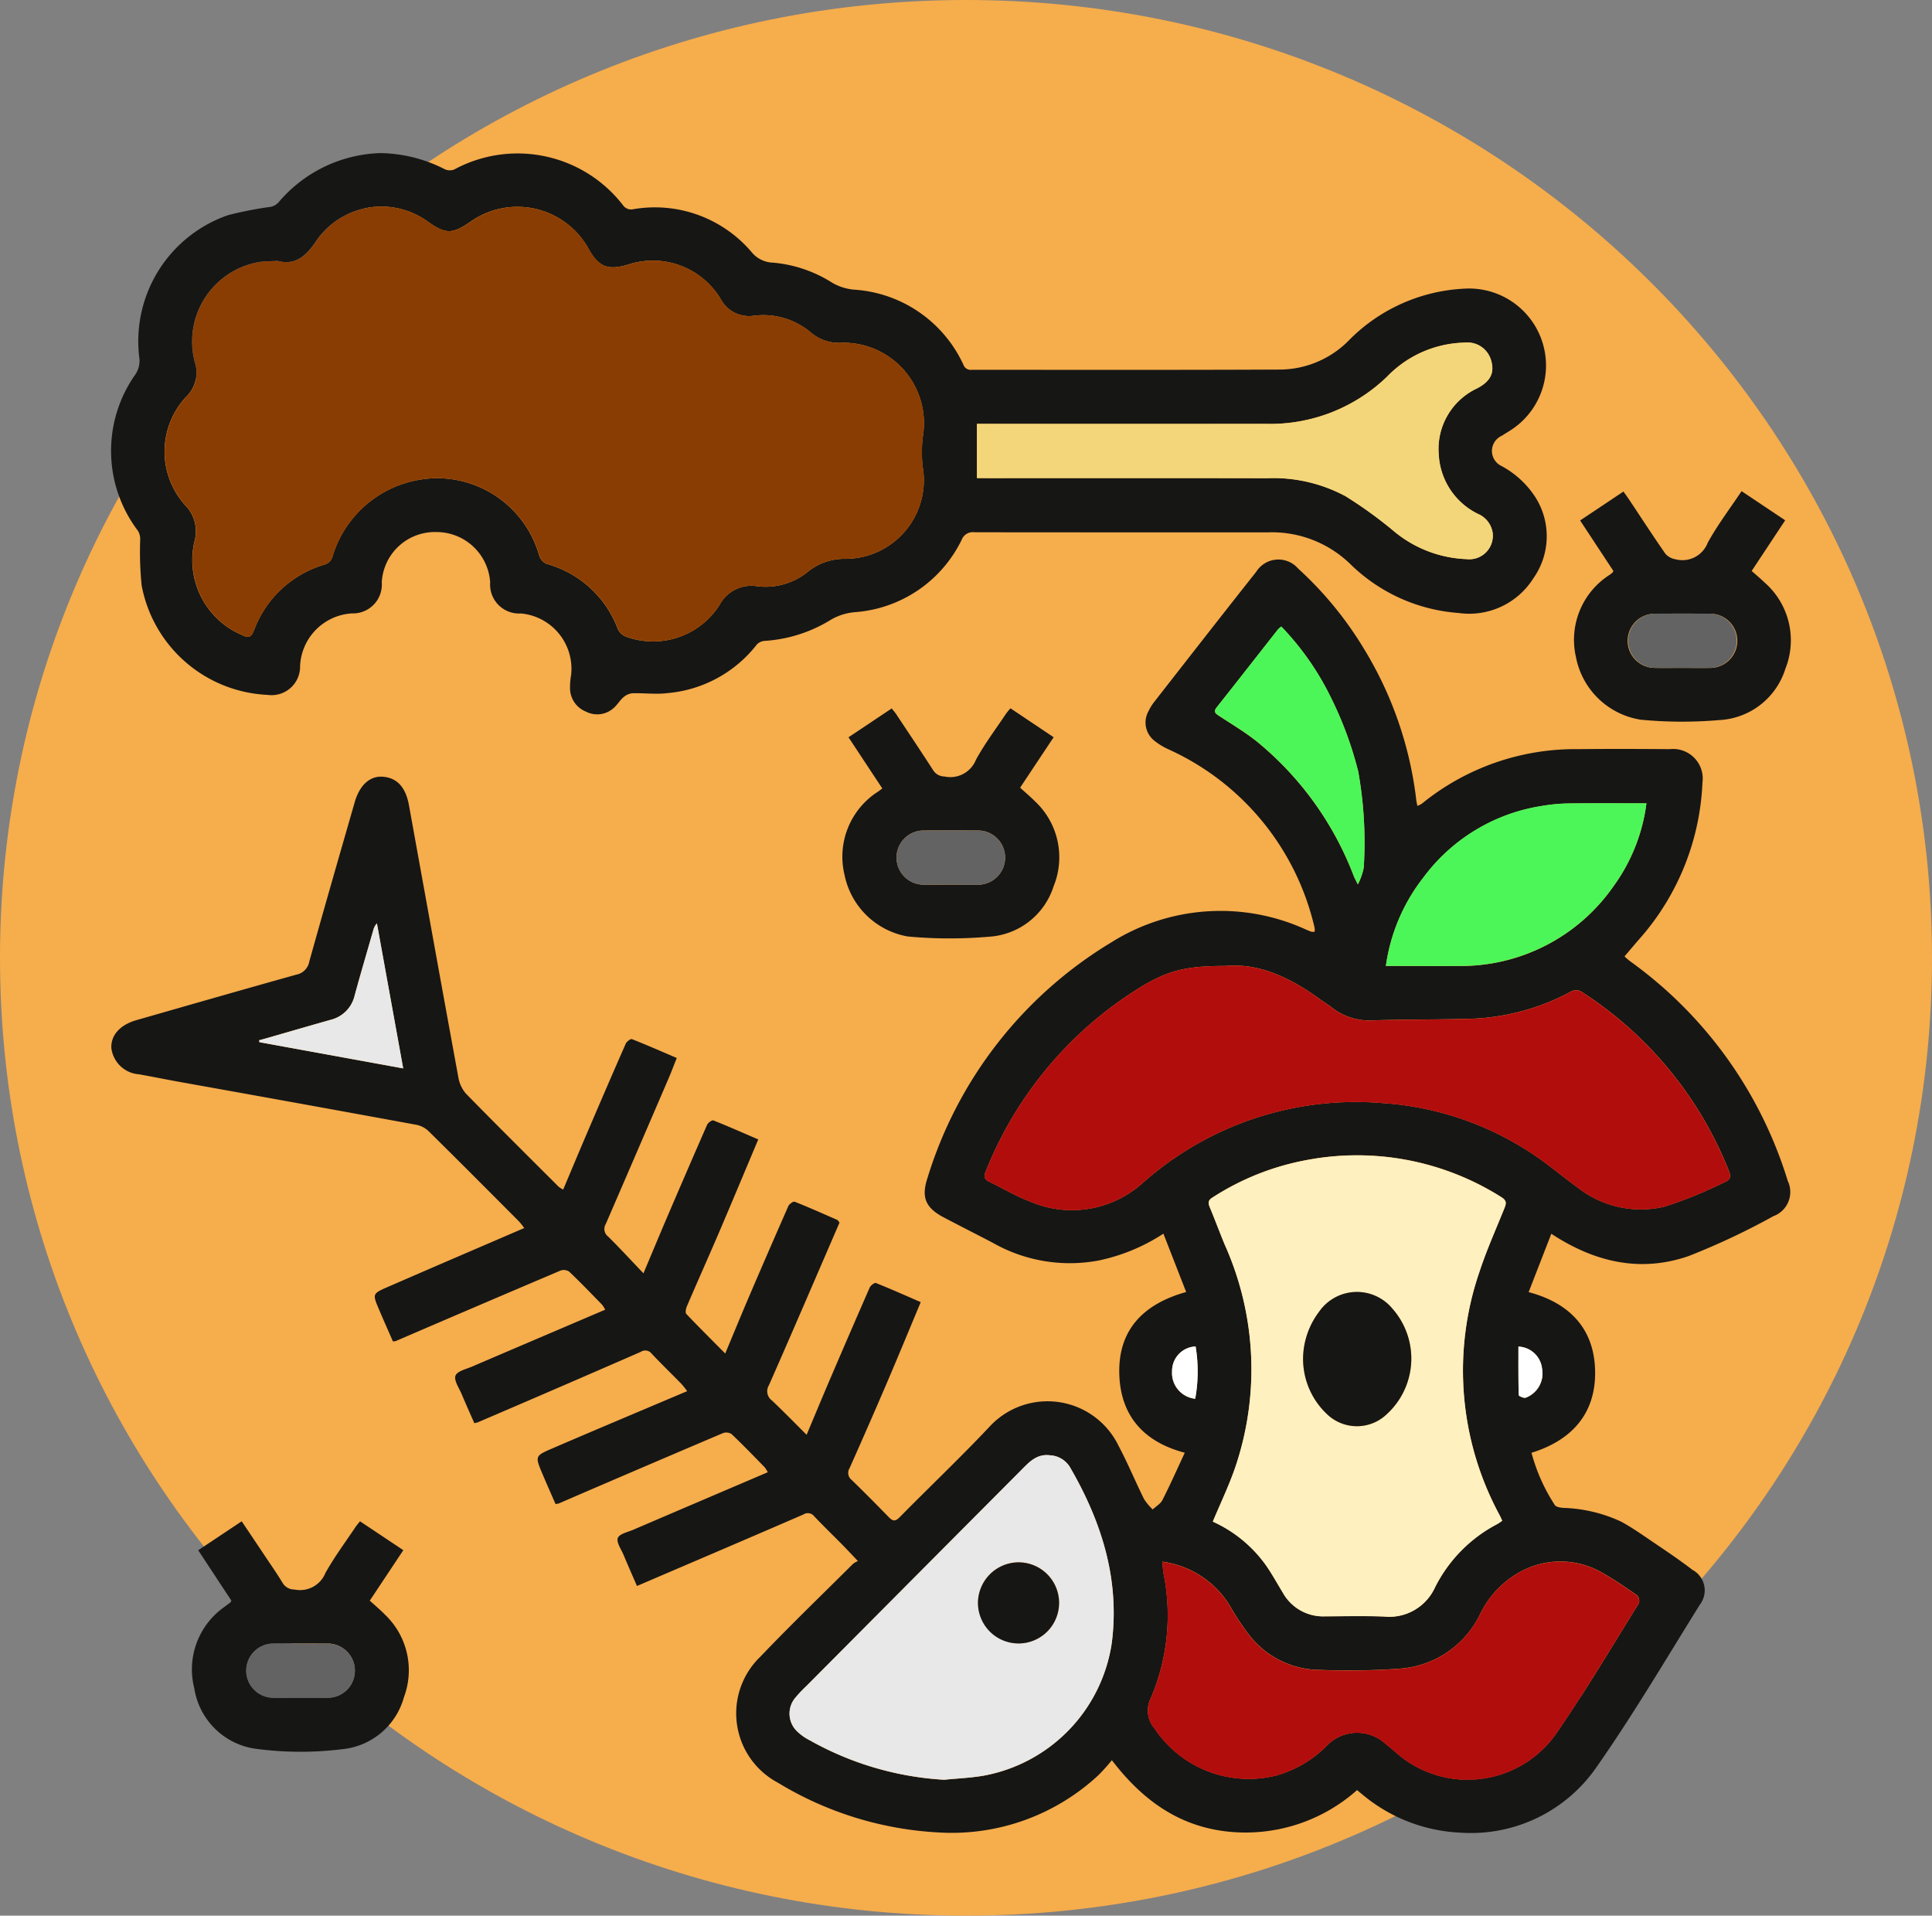 <svg xmlns="http://www.w3.org/2000/svg" width="149" height="147.721" viewBox="0 0 149 147.721">
  <rect x="0" y="0" width="149" height="147.721" fill="#808080" stroke="none"/>
  <g id="Grupo_1018018" data-name="Grupo 1018018" transform="translate(-463 -1364.264)">
    <path id="Trazado_715529" data-name="Trazado 715529" d="M149,98.75c0,40.792-33.355,73.861-74.5,73.861S0,139.541,0,98.75,33.355,24.889,74.5,24.889,149,57.958,149,98.75" transform="translate(463 1339.375)" fill="#f6ad4c"/>
    <g id="Grupo_1018015" data-name="Grupo 1018015" transform="translate(-178.588 -75.661)">
      <path id="Trazado_717338" data-name="Trazado 717338" d="M863.878,460.359c-1.809,4.181-3.606,8.372-5.446,12.544a.877.877,0,0,0,.238,1.174c.879.835,1.726,1.7,2.671,2.644.645-1.535,1.232-2.949,1.834-4.356q1.5-3.5,3.031-7c.072-.163.377-.389.479-.349,1.145.457,2.272.96,3.457,1.474-.881,2.106-1.721,4.148-2.589,6.177q-1.425,3.326-2.9,6.628a.686.686,0,0,0,.164.909c.969.939,1.918,1.9,2.858,2.866.3.31.5.356.838.01,2.291-2.325,4.662-4.575,6.9-6.947a6.086,6.086,0,0,1,9.983,1.432c.712,1.341,1.294,2.751,1.968,4.112a4.36,4.36,0,0,0,.668.8c.255-.238.6-.431.75-.724.6-1.176,1.133-2.383,1.725-3.649-3.241-.852-4.976-2.922-5.052-6.11-.082-3.423,1.921-5.383,5.158-6.284l-1.755-4.5a14.549,14.549,0,0,1-4.99,2.069,12.019,12.019,0,0,1-8.133-1.344c-1.27-.667-2.551-1.311-3.82-1.979-1.384-.73-1.743-1.529-1.265-3a32.214,32.214,0,0,1,14.2-18.214,15.828,15.828,0,0,1,15-.983c.14.058.279.122.423.169a.976.976,0,0,0,.246,0,1.284,1.284,0,0,0,0-.3,20.038,20.038,0,0,0-11.243-13.754,5.169,5.169,0,0,1-1.109-.671,1.789,1.789,0,0,1-.45-2.3,3.8,3.8,0,0,1,.407-.666c2.626-3.36,5.245-6.725,7.893-10.067a2.017,2.017,0,0,1,3.235-.244,27.745,27.745,0,0,1,5.074,6.186,28.753,28.753,0,0,1,4.035,11.678c.016.127.047.251.082.433a1.857,1.857,0,0,0,.352-.175,18.733,18.733,0,0,1,12.074-4.2c2.35-.027,4.7-.016,7.052,0a2.282,2.282,0,0,1,2.508,2.588,19.413,19.413,0,0,1-4.684,11.847c-.432.487-.849.988-1.326,1.545a4.375,4.375,0,0,0,.518.439,32.577,32.577,0,0,1,12.071,16.875,1.981,1.981,0,0,1-1.108,2.719,54.63,54.63,0,0,1-6.533,3.075c-3.715,1.289-7.239.486-10.592-1.718l-1.75,4.5c3.294.872,5.143,2.974,5.128,6.279-.015,3.166-1.862,5.168-4.907,6.11a13.843,13.843,0,0,0,1.8,4.033c.094.149.415.195.637.216a11.374,11.374,0,0,1,4.473,1.06c.8.434,1.548.956,2.3,1.467,1.08.733,2.168,1.457,3.2,2.25a1.8,1.8,0,0,1,.575,2.684c-2.644,4.242-5.183,8.563-8.054,12.648a11.765,11.765,0,0,1-10.421,4.935,12.643,12.643,0,0,1-7.586-2.971c-.116-.092-.23-.189-.378-.31a12.94,12.94,0,0,1-9.961,3.2c-3.8-.407-6.608-2.446-8.948-5.506a15.247,15.247,0,0,1-1.037,1.154,16.611,16.611,0,0,1-12.31,4.419,26.5,26.5,0,0,1-12.4-3.833,6.055,6.055,0,0,1-1.355-9.729c2.329-2.44,4.761-4.781,7.15-7.162a1.877,1.877,0,0,1,.366-.206c-.467-.49-.83-.882-1.205-1.263-.718-.728-1.455-1.439-2.159-2.181a.625.625,0,0,0-.842-.146c-4.242,1.839-8.494,3.653-12.833,5.513-.353-.815-.7-1.6-1.035-2.4-.183-.436-.566-.966-.443-1.3.117-.318.768-.454,1.2-.639,3.432-1.473,6.868-2.938,10.365-4.432a2.074,2.074,0,0,0-.247-.392c-.835-.857-1.668-1.718-2.535-2.542a.747.747,0,0,0-.66-.089q-6.358,2.7-12.7,5.44a1.336,1.336,0,0,1-.228.03c-.331-.76-.681-1.547-1.015-2.339-.559-1.33-.57-1.367.71-1.919,3.371-1.453,6.757-2.873,10.137-4.306l.324-.135a7.085,7.085,0,0,0-.446-.561c-.761-.778-1.544-1.535-2.29-2.326a.62.62,0,0,0-.841-.145q-6.272,2.737-12.562,5.431a2.243,2.243,0,0,1-.278.068c-.324-.74-.66-1.485-.975-2.237-.2-.476-.612-1.056-.478-1.424.128-.35.833-.509,1.3-.71,3.392-1.457,6.789-2.9,10.246-4.379a2.107,2.107,0,0,0-.245-.39c-.835-.858-1.666-1.72-2.533-2.545a.757.757,0,0,0-.666-.082q-6.359,2.7-12.7,5.433a1.344,1.344,0,0,1-.226.032c-.35-.8-.717-1.628-1.072-2.46-.51-1.2-.517-1.222.654-1.732,3.483-1.518,6.976-3.014,10.543-4.552a5.434,5.434,0,0,0-.409-.517c-2.32-2.328-4.637-4.659-6.978-6.966a1.924,1.924,0,0,0-.952-.483q-8.978-1.646-17.963-3.253c-1.133-.2-2.263-.43-3.4-.636a2.313,2.313,0,0,1-2.139-2.025c-.045-.983.661-1.786,1.927-2.149,4.113-1.18,8.225-2.361,12.346-3.513a1.251,1.251,0,0,0,.992-1.006c1.143-4.1,2.324-8.191,3.5-12.282.386-1.339,1.181-2.046,2.167-1.972,1.1.082,1.764.8,2.02,2.2,1.268,6.993,2.523,13.989,3.809,20.979a2.543,2.543,0,0,0,.594,1.266c2.357,2.413,4.754,4.788,7.141,7.171a2.3,2.3,0,0,0,.349.22c.6-1.416,1.177-2.808,1.771-4.193,1.009-2.356,2.021-4.711,3.054-7.056.072-.164.376-.392.477-.352,1.148.451,2.277.949,3.459,1.454-.224.56-.411,1.061-.622,1.552q-2.419,5.629-4.854,11.251a.728.728,0,0,0,.177.96c.894.883,1.745,1.81,2.73,2.842.687-1.63,1.273-3.044,1.876-4.45q1.5-3.5,3.031-7c.071-.162.379-.383.484-.341,1.145.453,2.272.954,3.463,1.466-1.048,2.486-2.057,4.906-3.088,7.315-.8,1.858-1.622,3.7-2.42,5.558-.075.175-.133.487-.04.584.952,1.005,1.938,1.979,3,3.052.658-1.574,1.247-3.011,1.859-4.44q1.488-3.475,3.012-6.933c.07-.159.381-.374.488-.331,1.108.44,2.2.928,3.291,1.406.035.015.055.065.158.193M893.7,440.565c-3.214,0-4.613.352-7.045,1.911a29.484,29.484,0,0,0-11.514,13.973c-.165.4-.05.6.306.767,1.018.49,1.995,1.085,3.046,1.48a8.16,8.16,0,0,0,8.734-1.367,24.746,24.746,0,0,1,18.472-6.193,23.685,23.685,0,0,1,11.98,4.165c1.091.752,2.1,1.617,3.181,2.392a7.87,7.87,0,0,0,6.674,1.424,34.12,34.12,0,0,0,4.622-1.887c.442-.183.479-.427.31-.867a29.182,29.182,0,0,0-11.281-13.755.814.814,0,0,0-.95-.038,17.463,17.463,0,0,1-7.287,2.051c-2.651.095-5.308.052-7.96.141a4.685,4.685,0,0,1-3.155-1c-.31-.239-.646-.443-.962-.673-2.238-1.623-4.641-2.751-7.172-2.527m21.292,42.786c-.081-.174-.131-.293-.19-.407a23.435,23.435,0,0,1-1.56-18.822c.549-1.668,1.273-3.278,1.929-4.91.138-.342.158-.553-.219-.8a20.8,20.8,0,0,0-15.013-2.885,20.034,20.034,0,0,0-7.285,2.889c-.348.211-.358.414-.221.745.4.963.76,1.942,1.159,2.9a23.514,23.514,0,0,1,.806,17.182c-.484,1.405-1.134,2.753-1.725,4.169a10.174,10.174,0,0,1,4.1,3.369c.47.677.866,1.405,1.3,2.11a3.555,3.555,0,0,0,3.242,1.826c1.523-.005,3.048-.044,4.569.015a3.874,3.874,0,0,0,3.925-2.248,11.141,11.141,0,0,1,4.822-4.893,4.406,4.406,0,0,0,.364-.249m-26.219,3.162c.04.387.051.665.1.936a16.271,16.271,0,0,1-.986,9.588,2.109,2.109,0,0,0,.289,2.344,8.729,8.729,0,0,0,9.425,3.611,8.854,8.854,0,0,0,3.831-2.263,3.248,3.248,0,0,1,4.543-.182c.308.241.6.5.9.756a8.34,8.34,0,0,0,12.26-1.5c2.258-3.271,4.284-6.7,6.391-10.077a.637.637,0,0,0-.129-.607c-.872-.609-1.753-1.216-2.678-1.739a6.433,6.433,0,0,0-6.361-.074,7.381,7.381,0,0,0-3.112,3.322,7.464,7.464,0,0,1-6.109,4.133,56.155,56.155,0,0,1-6.19.1,6.947,6.947,0,0,1-5.368-2.555,18.949,18.949,0,0,1-1.556-2.323,7.227,7.227,0,0,0-5.249-3.468M871.98,503.321c1.034-.106,2.082-.141,3.1-.329a12.22,12.22,0,0,0,9.8-10.25c.622-4.9-.809-9.37-3.252-13.562a1.912,1.912,0,0,0-1.527-.878c-1.041-.13-1.638.57-2.265,1.2q-8.247,8.28-16.485,16.568a11.141,11.141,0,0,0-.857.9,1.9,1.9,0,0,0,.053,2.562,3.967,3.967,0,0,0,1.048.755,23.924,23.924,0,0,0,10.385,3.039m54.13-75.294c-2.086,0-4.062-.017-6.037.009a13.436,13.436,0,0,0-2.074.2,14.044,14.044,0,0,0-9.085,5.5,14.248,14.248,0,0,0-2.9,6.832h.742c1.632,0,3.263.012,4.895,0a14.345,14.345,0,0,0,11.922-6.156,13.831,13.831,0,0,0,2.534-6.379m-28.161-13.642a2.4,2.4,0,0,0-.261.231c-1.572,2-3.137,4.008-4.718,6-.267.336-.111.466.169.65,1,.656,2.036,1.27,2.965,2.016a24.8,24.8,0,0,1,7.446,10.372c.06.148.142.287.307.618a4.867,4.867,0,0,0,.453-1.3,30.975,30.975,0,0,0-.426-7.4,28.152,28.152,0,0,0-2.146-5.787,21.319,21.319,0,0,0-3.79-5.4m-67.719,34.081L828.2,437.28a1.265,1.265,0,0,0-.286.552c-.479,1.668-.972,3.333-1.429,5.007a2.513,2.513,0,0,1-1.87,1.886c-1.649.465-3.293.945-4.94,1.418-.184.053-.37.1-.554.154l.019.149,11.089,2.021m61.081,25.474a11.688,11.688,0,0,0,.03-4.029,1.889,1.889,0,0,0-1.815,1.9,2,2,0,0,0,1.785,2.133m24.926-4.023c0,1.251-.01,2.5.024,3.742,0,.077.383.246.535.2a2,2,0,0,0,1.264-2.248,1.906,1.906,0,0,0-1.823-1.694" transform="translate(-157.545 1073.846)" fill="#161615"/>
      <path id="Trazado_717339" data-name="Trazado 717339" d="M828.583,349.421a11.194,11.194,0,0,1,4.819,1.234.934.934,0,0,0,.755.022,10.271,10.271,0,0,1,13.054,2.825.784.784,0,0,0,.631.263,9.786,9.786,0,0,1,9.268,3.324,2.206,2.206,0,0,0,1.615.776,10.159,10.159,0,0,1,4.582,1.556,4.042,4.042,0,0,0,1.646.524,9.991,9.991,0,0,1,8.465,5.8.592.592,0,0,0,.633.384c7.944,0,15.888.018,23.832-.019a7.526,7.526,0,0,0,5.36-2.354,13.4,13.4,0,0,1,8.745-3.881,5.935,5.935,0,0,1,3.731,10.847c-.253.17-.518.32-.772.488a1.283,1.283,0,0,0-.012,2.348,7.144,7.144,0,0,1,2.6,2.41,5.615,5.615,0,0,1-.156,6.226,5.848,5.848,0,0,1-5.783,2.686,13.278,13.278,0,0,1-8.329-3.758,8.669,8.669,0,0,0-6.335-2.459q-11.328.005-22.657-.006a.919.919,0,0,0-.99.571,9.957,9.957,0,0,1-8.193,5.586,4.385,4.385,0,0,0-2.006.654,11.013,11.013,0,0,1-4.99,1.564.937.937,0,0,0-.6.264,9.793,9.793,0,0,1-6.9,3.763c-.895.113-1.819-.016-2.728.014a1.234,1.234,0,0,0-.684.317c-.261.222-.438.54-.693.772a1.891,1.891,0,0,1-2.184.326,1.951,1.951,0,0,1-1.231-1.843,5.491,5.491,0,0,1,.083-.973,4.286,4.286,0,0,0-3.862-4.754,2.235,2.235,0,0,1-2.38-2.4,4.149,4.149,0,0,0-4.15-3.878,4.1,4.1,0,0,0-4.21,3.873,2.226,2.226,0,0,1-2.3,2.4,4.256,4.256,0,0,0-4,4.06,2.2,2.2,0,0,1-2.513,2.223,10.359,10.359,0,0,1-9.706-8.441,26.092,26.092,0,0,1-.111-3.561,1.252,1.252,0,0,0-.17-.645,10.2,10.2,0,0,1-.19-12.08,1.883,1.883,0,0,0,.3-1.195,10.288,10.288,0,0,1,6.838-11.072,29.329,29.329,0,0,1,3.248-.635,1.145,1.145,0,0,0,.634-.34,10.684,10.684,0,0,1,7.987-3.812m-8.039,8.315c-.53.031-.992.02-1.44.09a6.216,6.216,0,0,0-4.963,7.7,2.6,2.6,0,0,1-.706,2.735,6.193,6.193,0,0,0-.034,8.315,2.845,2.845,0,0,1,.729,2.75,6.277,6.277,0,0,0,3.635,7.25c.528.265.731.2.945-.351a8.292,8.292,0,0,1,5.369-5.049.913.913,0,0,0,.706-.71,8.474,8.474,0,0,1,8.274-5.97,8.2,8.2,0,0,1,7.653,5.974,1.029,1.029,0,0,0,.545.623,8.2,8.2,0,0,1,5.523,5.051,1.145,1.145,0,0,0,.624.569,6.079,6.079,0,0,0,7.211-2.442,2.77,2.77,0,0,1,2.878-1.45,5.175,5.175,0,0,0,3.973-1.143,4.435,4.435,0,0,1,2.868-.966,6.061,6.061,0,0,0,5.952-7.068,9.6,9.6,0,0,1,.022-2.467,6.2,6.2,0,0,0-6.285-7.126,3.33,3.33,0,0,1-2.337-.766,5.682,5.682,0,0,0-4.441-1.317,2.469,2.469,0,0,1-2.518-1.249,6.1,6.1,0,0,0-7.253-2.669c-1.482.415-2.159.143-2.918-1.169a6.269,6.269,0,0,0-9.208-2.123c-1.338.914-1.863.911-3.181-.015a6.1,6.1,0,0,0-8.723,1.548c-.745,1.092-1.579,1.8-2.9,1.448m53.918,16.745h.908c7.158,0,14.315-.01,21.473.006a11.789,11.789,0,0,1,6.035,1.383,33.161,33.161,0,0,1,3.837,2.785,9.291,9.291,0,0,0,5.512,2.073,1.815,1.815,0,0,0,2.011-2.015,1.883,1.883,0,0,0-1.141-1.476,5.406,5.406,0,0,1-3.019-4.577,5.155,5.155,0,0,1,2.957-5.1c1.024-.534,1.347-1.186,1.1-2.092a1.9,1.9,0,0,0-2.055-1.436,8.562,8.562,0,0,0-5.994,2.632,12.977,12.977,0,0,1-9.357,3.633q-10.7.016-21.407,0h-.862Z" transform="translate(-157.526 1102.313)" fill="#161615"/>
      <path id="Trazado_717340" data-name="Trazado 717340" d="M822.626,556.847l-2.557-3.885,3.353-2.233c.64.954,1.268,1.886,1.891,2.82.435.651.883,1.294,1.285,1.964a1.044,1.044,0,0,0,.9.478,2.105,2.105,0,0,0,2.379-1.272c.685-1.231,1.537-2.369,2.32-3.545.094-.142.21-.268.349-.445l3.34,2.229L833.3,556.85c.4.362.807.7,1.18,1.085a5.922,5.922,0,0,1,1.45,6.372,5.489,5.489,0,0,1-4.78,4,26.2,26.2,0,0,1-6.684-.04,5.568,5.568,0,0,1-4.7-4.662,5.879,5.879,0,0,1,2.333-6.279c.153-.12.311-.233.466-.352.015-.012.018-.037.059-.125m5.287,7.486v0h1.11c.392,0,.784.015,1.175,0a2.091,2.091,0,0,0-.065-4.176q-2.154-.015-4.309,0a2.089,2.089,0,0,0-.065,4.175c.717.021,1.436,0,2.154,0" transform="translate(-163.194 1006.507)" fill="#161615"/>
      <path id="Trazado_717341" data-name="Trazado 717341" d="M1035.892,399.157l3.364,2.25-2.583,3.905c.356.317.7.606,1.028.919a5.92,5.92,0,0,1,1.57,6.627,5.639,5.639,0,0,1-5.109,3.954,33.519,33.519,0,0,1-6.045-.03,6.04,6.04,0,0,1-5-4.846,5.944,5.944,0,0,1,2.622-6.338c.07-.05.136-.106.2-.162a.823.823,0,0,0,.072-.118l-2.569-3.9,3.342-2.23c.152.216.3.419.442.629.928,1.393,1.838,2.8,2.794,4.171a1.325,1.325,0,0,0,.773.423,2.092,2.092,0,0,0,2.49-1.273c.749-1.364,1.7-2.616,2.61-3.978m-4.566,13.629c.718,0,1.437.012,2.155,0a2.09,2.09,0,0,0-.016-4.18q-2.122-.011-4.244,0a2.089,2.089,0,0,0-.049,4.178c.717.017,1.436,0,2.154.005" transform="translate(-259.992 1078.641)" fill="#161615"/>
      <path id="Trazado_717342" data-name="Trazado 717342" d="M918.39,437.29l-2.607-3.947,3.33-2.224c.115.145.242.284.345.439.962,1.448,1.93,2.893,2.872,4.354a1.029,1.029,0,0,0,.847.453,2.125,2.125,0,0,0,2.435-1.291c.675-1.235,1.534-2.37,2.318-3.546a5.271,5.271,0,0,1,.344-.419l3.329,2.23-2.586,3.89c.393.359.789.691,1.152,1.055a5.91,5.91,0,0,1,1.432,6.545,5.59,5.59,0,0,1-5.013,3.895,34.947,34.947,0,0,1-6.24-.021,6.039,6.039,0,0,1-4.874-4.76,5.952,5.952,0,0,1,2.59-6.412c.087-.062.172-.127.326-.242m5.289,7.419c.74,0,1.48.017,2.219,0a2.091,2.091,0,0,0-.033-4.176q-2.187-.016-4.374,0a2.089,2.089,0,0,0-.032,4.173c.74.022,1.479,0,2.22.005" transform="translate(-208.756 1063.436)" fill="#161615"/>
      <path id="Trazado_717343" data-name="Trazado 717343" d="M954.846,468.99c2.529-.225,4.933.9,7.171,2.527.317.23.653.435.962.674a4.688,4.688,0,0,0,3.156,1c2.652-.088,5.308-.046,7.96-.14a17.462,17.462,0,0,0,7.287-2.051.814.814,0,0,1,.95.038,29.182,29.182,0,0,1,11.281,13.755c.17.441.133.684-.309.867a34.1,34.1,0,0,1-4.622,1.887,7.87,7.87,0,0,1-6.674-1.424c-1.076-.775-2.09-1.64-3.181-2.392a23.686,23.686,0,0,0-11.98-4.165,24.747,24.747,0,0,0-18.473,6.193,8.158,8.158,0,0,1-8.733,1.367c-1.052-.4-2.029-.991-3.047-1.48-.357-.171-.471-.369-.306-.767A29.485,29.485,0,0,1,947.8,470.9c2.432-1.559,3.83-1.911,7.045-1.911" transform="translate(-218.695 1045.422)" fill="#b20d0d"/>
      <path id="Trazado_717344" data-name="Trazado 717344" d="M991.833,525.1a4.4,4.4,0,0,1-.364.248,11.143,11.143,0,0,0-4.822,4.893,3.875,3.875,0,0,1-3.925,2.249c-1.521-.06-3.046-.02-4.57-.015a3.555,3.555,0,0,1-3.242-1.826c-.429-.7-.825-1.434-1.3-2.11a10.166,10.166,0,0,0-4.1-3.369c.591-1.416,1.242-2.764,1.725-4.17a23.516,23.516,0,0,0-.8-17.182c-.4-.963-.761-1.941-1.16-2.9-.137-.331-.128-.534.221-.745a20.044,20.044,0,0,1,7.285-2.889,20.806,20.806,0,0,1,15.014,2.886c.377.243.356.455.219.8-.656,1.632-1.381,3.243-1.929,4.91a23.436,23.436,0,0,0,1.56,18.821c.059.114.109.233.19.407m-15.355-12.709a5.847,5.847,0,0,0,1.819,4.462,3.324,3.324,0,0,0,4.354.263,5.81,5.81,0,0,0,.709-8.381,3.551,3.551,0,0,0-5.649.241,6.079,6.079,0,0,0-1.233,3.415" transform="translate(-234.39 1032.095)" fill="#fff0c0"/>
      <path id="Trazado_717345" data-name="Trazado 717345" d="M961.35,556.676a7.227,7.227,0,0,1,5.249,3.468,18.9,18.9,0,0,0,1.556,2.323,6.949,6.949,0,0,0,5.368,2.555,56.149,56.149,0,0,0,6.19-.1,7.465,7.465,0,0,0,6.11-4.133,7.378,7.378,0,0,1,3.111-3.322,6.432,6.432,0,0,1,6.361.074c.925.524,1.805,1.13,2.678,1.74a.637.637,0,0,1,.129.607c-2.107,3.375-4.133,6.806-6.391,10.078a8.341,8.341,0,0,1-12.26,1.5c-.3-.252-.591-.515-.9-.755a3.247,3.247,0,0,0-4.543.182,8.851,8.851,0,0,1-3.831,2.263,8.73,8.73,0,0,1-9.425-3.611,2.11,2.11,0,0,1-.289-2.344,16.27,16.27,0,0,0,.986-9.588c-.049-.271-.059-.548-.1-.936" transform="translate(-230.126 1003.683)" fill="#b20d0d"/>
      <path id="Trazado_717346" data-name="Trazado 717346" d="M919.474,566.026a23.919,23.919,0,0,1-10.385-3.039,3.967,3.967,0,0,1-1.048-.755,1.9,1.9,0,0,1-.053-2.562,11.052,11.052,0,0,1,.856-.9q8.24-8.286,16.485-16.568c.627-.629,1.224-1.329,2.265-1.2a1.913,1.913,0,0,1,1.527.878c2.444,4.192,3.875,8.659,3.253,13.562a12.22,12.22,0,0,1-9.8,10.25c-1.02.187-2.067.223-3.1.329m2.575-13.62a3.233,3.233,0,0,0,3.146,3.111,3.128,3.128,0,1,0-.12-6.254,3.148,3.148,0,0,0-3.025,3.143" transform="translate(-205.039 1011.142)" fill="#e8e8e8"/>
      <path id="Trazado_717347" data-name="Trazado 717347" d="M1015.371,445.088a13.831,13.831,0,0,1-2.534,6.379,14.345,14.345,0,0,1-11.922,6.156c-1.632.014-3.263,0-4.895,0h-.742a14.248,14.248,0,0,1,2.9-6.832,14.041,14.041,0,0,1,9.085-5.5,13.516,13.516,0,0,1,2.074-.2c1.975-.026,3.952-.009,6.037-.009" transform="translate(-246.806 1056.785)" fill="#4cf658"/>
      <path id="Trazado_717348" data-name="Trazado 717348" d="M975.236,419.064a21.318,21.318,0,0,1,3.79,5.4,28.167,28.167,0,0,1,2.146,5.786,30.98,30.98,0,0,1,.425,7.4,4.873,4.873,0,0,1-.453,1.3c-.165-.331-.247-.47-.307-.618a24.8,24.8,0,0,0-7.446-10.372c-.929-.746-1.965-1.359-2.965-2.015-.28-.184-.436-.313-.169-.65,1.581-1.994,3.146-4,4.718-6a2.381,2.381,0,0,1,.261-.231" transform="translate(-234.832 1069.168)" fill="#4cf658"/>
      <path id="Trazado_717349" data-name="Trazado 717349" d="M840.584,473.934l-11.089-2.022-.019-.148c.185-.051.37-.1.554-.154,1.647-.473,3.291-.952,4.94-1.418a2.513,2.513,0,0,0,1.87-1.886c.457-1.674.95-3.339,1.429-5.007a1.261,1.261,0,0,1,.286-.552l2.029,11.187" transform="translate(-167.898 1048.379)" fill="#e8e8e8"/>
      <path id="Trazado_717350" data-name="Trazado 717350" d="M965.593,529.04a2,2,0,0,1-1.785-2.132,1.889,1.889,0,0,1,1.815-1.9,11.685,11.685,0,0,1-.03,4.029" transform="translate(-231.827 1018.746)" fill="#fff"/>
      <path id="Trazado_717351" data-name="Trazado 717351" d="M1014.776,525.021a1.905,1.905,0,0,1,1.823,1.694,2,2,0,0,1-1.264,2.248c-.153.046-.533-.123-.535-.2-.034-1.245-.024-2.491-.024-3.742" transform="translate(-256.084 1018.743)" fill="#fff"/>
      <path id="Trazado_717352" data-name="Trazado 717352" d="M824.3,361.483c1.322.349,2.156-.356,2.9-1.448a6.1,6.1,0,0,1,8.723-1.549c1.319.927,1.843.929,3.182.015a6.269,6.269,0,0,1,9.207,2.123c.759,1.312,1.437,1.583,2.918,1.169a6.1,6.1,0,0,1,7.252,2.668A2.469,2.469,0,0,0,861,365.711a5.681,5.681,0,0,1,4.44,1.317,3.331,3.331,0,0,0,2.337.766,6.2,6.2,0,0,1,6.285,7.126,9.607,9.607,0,0,0-.022,2.467,6.061,6.061,0,0,1-5.952,7.068,4.432,4.432,0,0,0-2.868.966,5.175,5.175,0,0,1-3.973,1.143,2.769,2.769,0,0,0-2.877,1.45,6.08,6.08,0,0,1-7.212,2.442,1.144,1.144,0,0,1-.624-.569,8.2,8.2,0,0,0-5.524-5.051,1.029,1.029,0,0,1-.545-.623,8.2,8.2,0,0,0-7.652-5.974,8.475,8.475,0,0,0-8.275,5.97.913.913,0,0,1-.705.71,8.293,8.293,0,0,0-5.369,5.048c-.214.555-.417.616-.945.351a6.277,6.277,0,0,1-3.635-7.249,2.844,2.844,0,0,0-.729-2.75,6.192,6.192,0,0,1,.034-8.315,2.6,2.6,0,0,0,.706-2.735,6.216,6.216,0,0,1,4.963-7.7c.449-.07.91-.059,1.44-.09" transform="translate(-161.279 1098.564)" fill="#8a3d02"/>
      <path id="Trazado_717353" data-name="Trazado 717353" d="M935.1,387.75v-4.179h.862q10.7,0,21.407,0a12.977,12.977,0,0,0,9.357-3.633,8.563,8.563,0,0,1,5.994-2.633,1.9,1.9,0,0,1,2.055,1.436c.245.906-.078,1.558-1.1,2.092a5.154,5.154,0,0,0-2.957,5.1,5.405,5.405,0,0,0,3.019,4.577,1.884,1.884,0,0,1,1.14,1.476A1.815,1.815,0,0,1,972.867,394a9.292,9.292,0,0,1-5.512-2.073,33.132,33.132,0,0,0-3.837-2.785,11.787,11.787,0,0,0-6.035-1.383c-7.157-.016-14.315-.006-21.472-.006Z" transform="translate(-218.167 1089.043)" fill="#f3d67a"/>
      <path id="Trazado_717354" data-name="Trazado 717354" d="M831.7,572.884c-.718,0-1.436.017-2.154,0a2.089,2.089,0,0,1,.065-4.175q2.154-.014,4.309,0a2.091,2.091,0,0,1,.065,4.177c-.391.015-.784,0-1.175,0H831.7Z" transform="translate(-166.985 997.957)" fill="#636363"/>
      <path id="Trazado_717355" data-name="Trazado 717355" d="M1035.094,421.356c-.719,0-1.437.014-2.154,0a2.089,2.089,0,0,1,.049-4.177q2.122-.012,4.244,0a2.091,2.091,0,0,1,.016,4.181c-.718.014-1.436,0-2.154,0" transform="translate(-263.759 1070.068)" fill="#636363"/>
      <path id="Trazado_717356" data-name="Trazado 717356" d="M927.448,453.254c-.741,0-1.48.018-2.22,0a2.089,2.089,0,0,1,.032-4.173q2.186-.02,4.374,0a2.091,2.091,0,0,1,.033,4.176c-.739.021-1.479,0-2.219,0" transform="translate(-212.526 1054.889)" fill="#636363"/>
      <path id="Trazado_717357" data-name="Trazado 717357" d="M983.094,521.921a6.08,6.08,0,0,1,1.232-3.415,3.551,3.551,0,0,1,5.65-.241,5.81,5.81,0,0,1-.709,8.381,3.324,3.324,0,0,1-4.354-.263,5.846,5.846,0,0,1-1.819-4.462" transform="translate(-241.006 1022.569)" fill="#161615"/>
      <path id="Trazado_717358" data-name="Trazado 717358" d="M935.245,559.916a3.148,3.148,0,0,1,3.026-3.143,3.128,3.128,0,1,1-3.026,3.143" transform="translate(-218.235 1003.63)" fill="#161615"/>
    </g>
  </g>
</svg>
